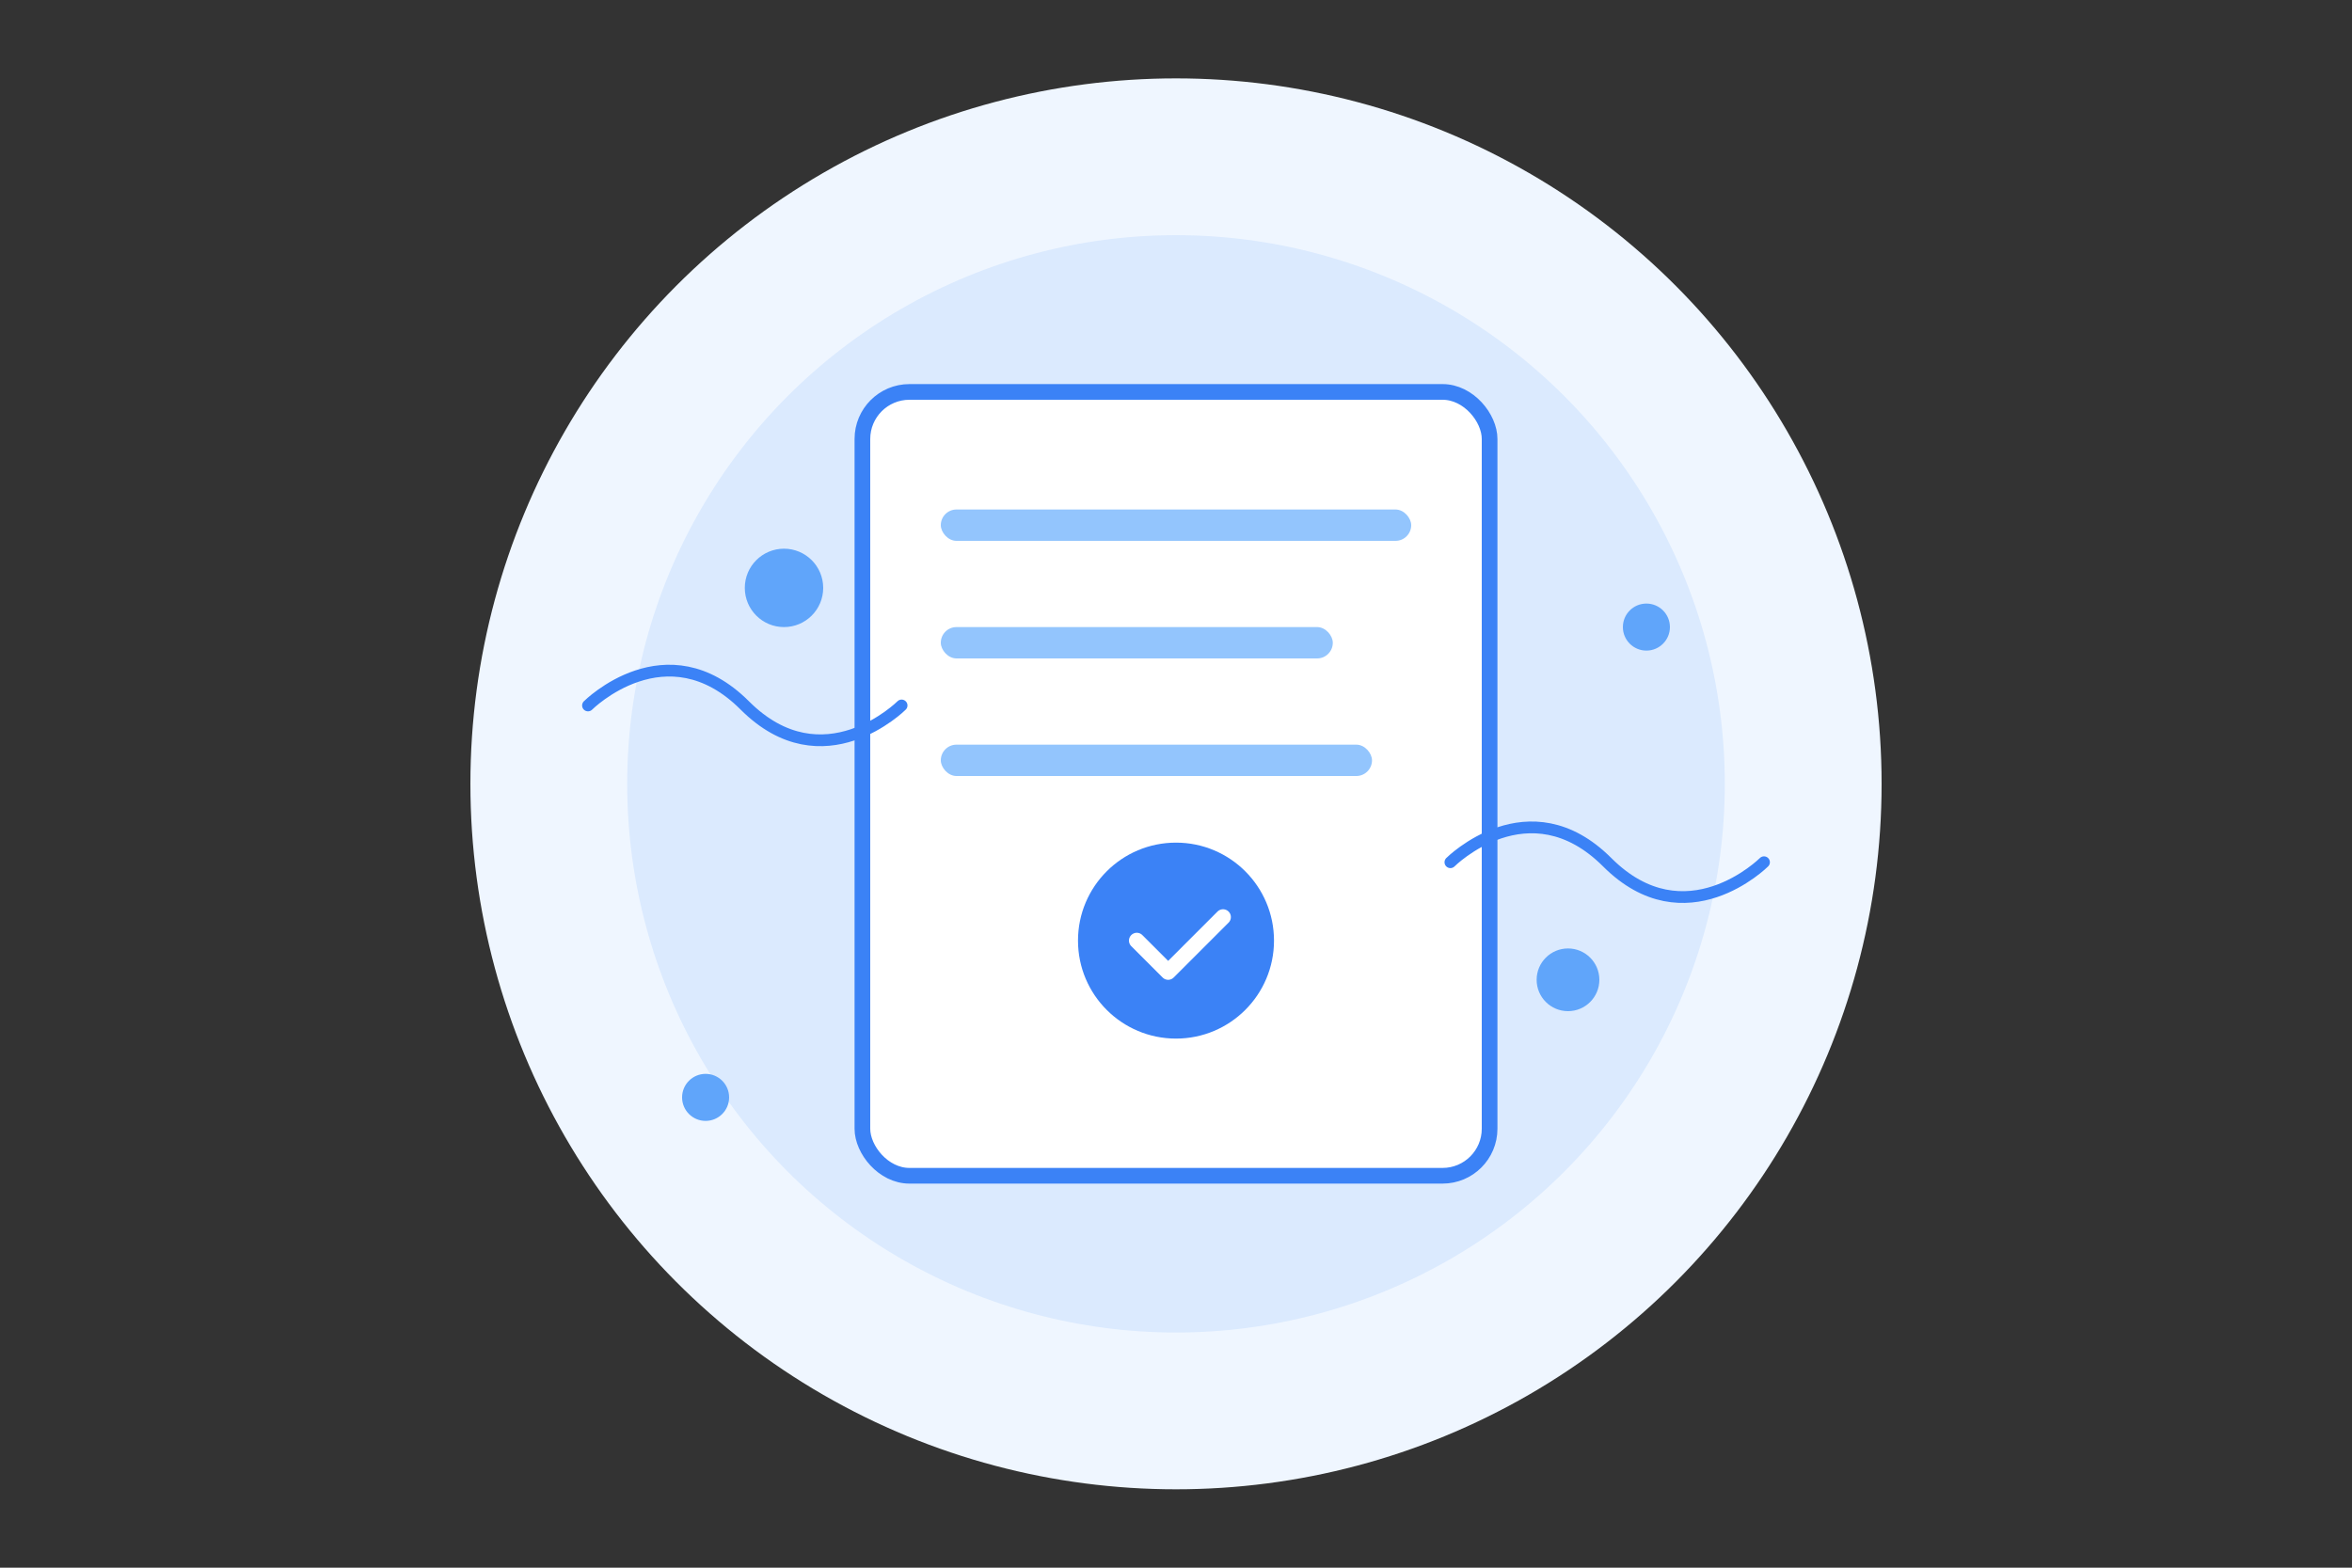 <svg width="600" height="400" viewBox="0 0 600 400" fill="none" xmlns="http://www.w3.org/2000/svg">
  <rect x="0" y="0" width="600" height="400" fill="#333333" stroke="none"/>
  <!-- Background Elements -->
  <circle cx="300" cy="200" r="180" fill="#EFF6FF" />
  <circle cx="300" cy="200" r="140" fill="#DBEAFE" />
  
  <!-- Form/Document Shape -->
  <rect x="220" y="100" width="160" height="200" rx="12" fill="white" stroke="#3B82F6" stroke-width="4"/>
  
  <!-- Form Lines -->
  <rect x="240" y="130" width="120" height="8" rx="4" fill="#93C5FD"/>
  <rect x="240" y="160" width="100" height="8" rx="4" fill="#93C5FD"/>
  <rect x="240" y="190" width="110" height="8" rx="4" fill="#93C5FD"/>
  
  <!-- Checkmark/Success Element -->
  <circle cx="300" cy="240" r="25" fill="#3B82F6"/>
  <path d="M290 240L298 248L312 234" stroke="white" stroke-width="4" stroke-linecap="round" stroke-linejoin="round"/>
  
  <!-- Decorative Elements -->
  <circle cx="200" cy="150" r="10" fill="#60A5FA"/>
  <circle cx="400" cy="250" r="8" fill="#60A5FA"/>
  <circle cx="180" cy="280" r="6" fill="#60A5FA"/>
  <circle cx="420" cy="160" r="6" fill="#60A5FA"/>
  
  <!-- Abstract Shapes -->
  <path d="M150 180C150 180 170 160 190 180C210 200 230 180 230 180" stroke="#3B82F6" stroke-width="3" stroke-linecap="round"/>
  <path d="M370 220C370 220 390 200 410 220C430 240 450 220 450 220" stroke="#3B82F6" stroke-width="3" stroke-linecap="round"/>
</svg>